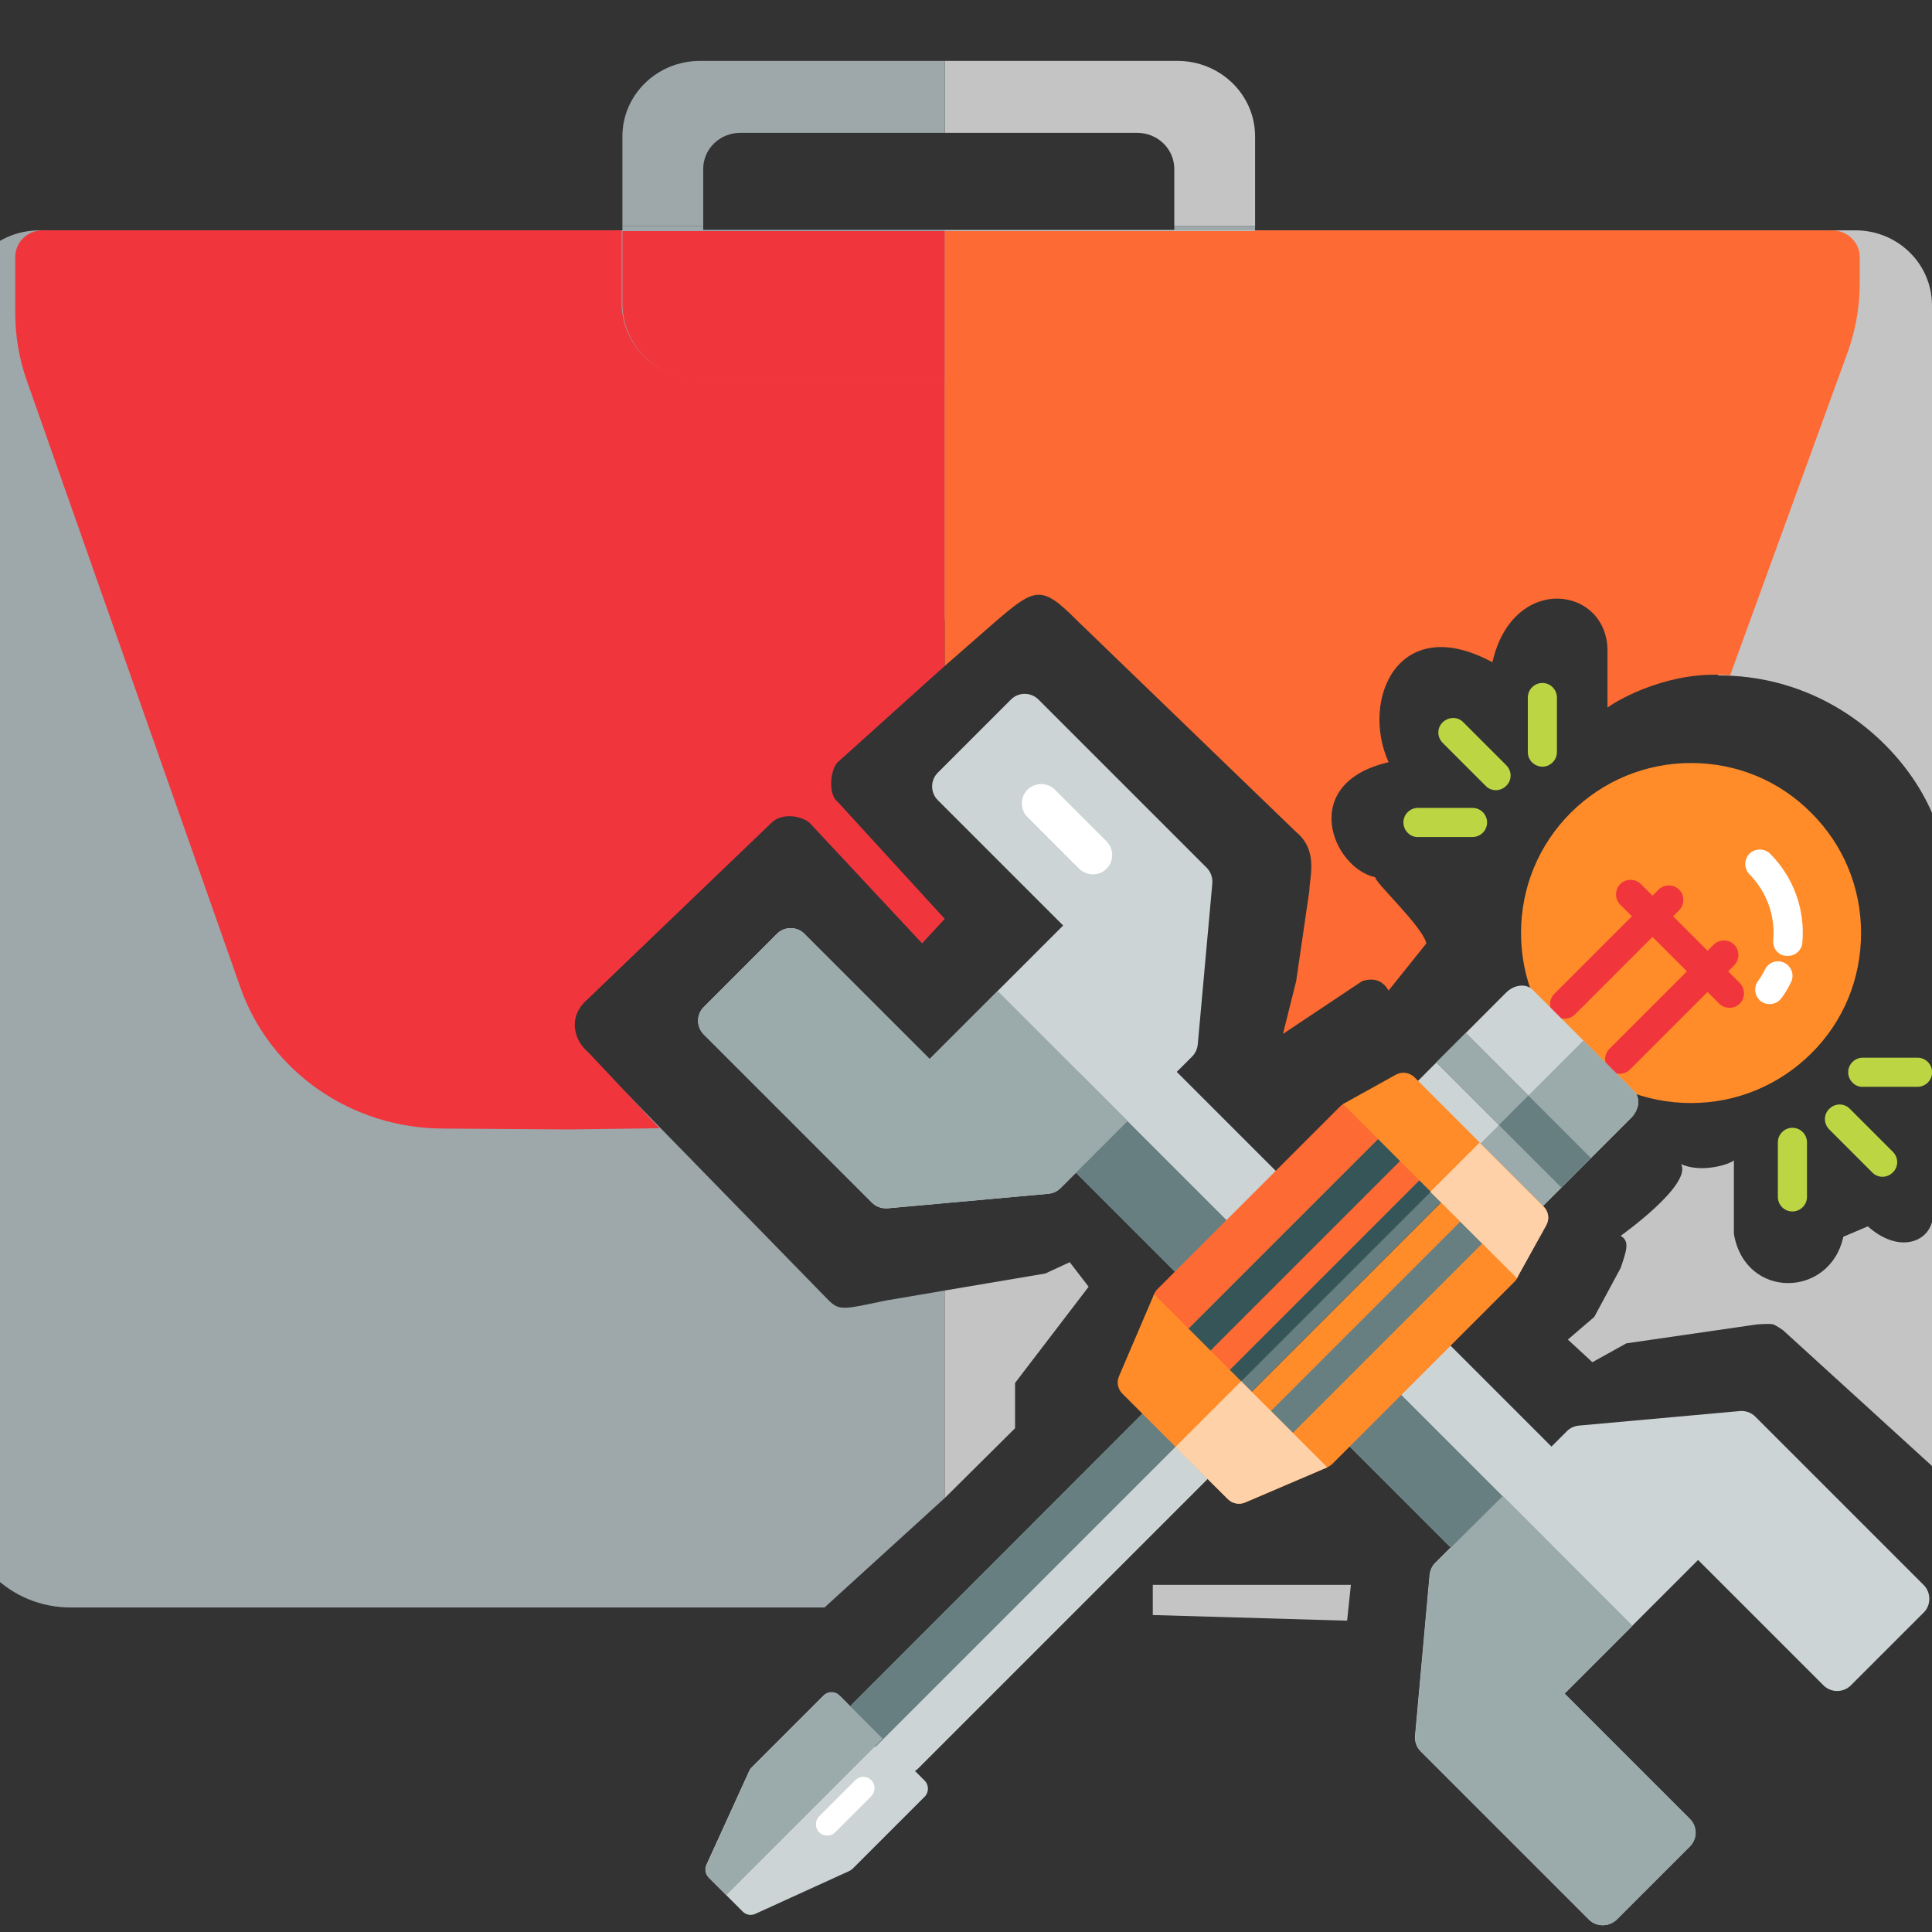 <svg width="512" height="512" viewBox="0 0 512 512" fill="none" xmlns="http://www.w3.org/2000/svg">
<rect x="0" y="0" width="512" height="512" fill="#333333" stroke="none"/>
<g clip-path="url(#clip0_701_48)">
<path d="M311.197 59.879V60.92H186.358V59.879H164.945V61.233H332.61V59.879H311.197Z" fill="#9EA8AA"/>
<path d="M332.611 36.137V59.883H311.198V44.781C311.198 39.47 306.808 35.2 301.348 35.2H250.385V16.141H312.054C323.403 16.141 332.611 25.097 332.611 36.137Z" fill="#C4C4C4"/>
<path d="M250.384 16.141V35.2H196.208C190.748 35.2 186.358 39.47 186.358 44.781V59.883H164.945V36.137C164.945 25.097 174.153 16.141 185.502 16.141H250.384Z" fill="#9EA8AA"/>
<path d="M250.362 61.043V163L204.5 204.5L168 233.5L138.5 261.5L219.5 344.5C222.5 347.5 223.5 347 235.5 344.5H235.681L250.362 342V397L218.5 426H18.703C2.852 426 -10 413.491 -10 398.063V80.954C-10 70.008 -0.896 61.043 10.456 61.043H250.362Z" fill="#9EA8AA"/>
<path d="M511.999 80.948V388.5L472.499 352.5C472.499 352.5 470.662 351.237 469.999 351C469.08 350.672 465.499 351 465.499 351L430.999 356L422 361L415.5 355L422.5 349L429.5 336C431 331.5 432 329 429.5 327.5C429.5 327.5 448.5 314 445.499 308.5C451 311 458.499 308.5 459.499 307.5V327C462.499 344.5 484.999 344 488.499 327.75L494.999 325C504.499 333.5 513.999 328 511.999 319.5V275.5L512.499 243L511.999 242C524.999 224 499.499 179 455.499 179L411.999 148.5L361.499 178.5L348.499 213.5L362.999 242L351.999 251L346.499 257.5L359.499 237.5L343.999 210L268.999 148.5L250.361 164.5V342L276.999 337.5L283.499 334.5L288.499 341L268.999 366.5V378.5L305.499 420H325.499H357.999L356.999 429.5L305.499 428V420L268.999 378.5L250.361 397V426V61.043H491.701C502.919 61.043 511.999 69.901 511.999 80.948Z" fill="#C4C4C4"/>
<path d="M250.362 165.5V176.5L247 179.5L222 202C220.022 203.933 219.373 210.552 222 212.5L250.362 243.5L244.362 250L214.5 218C212 216 207 215.5 204.5 218L155 265.5C150.5 270 152.5 275.5 155 278L156.5 279.5L174.8 299L150.749 299.314L117.545 299.08C93.192 299.08 71.52 284.059 63.689 261.632L7.15 100.994C5.112 95.257 4.039 89.103 4.039 83.052V68.136C4.039 64.172 7.258 61.043 11.334 61.043H164.75V80.34C164.75 91.397 173.976 100.368 185.348 100.368H250.362V165.5Z" fill="#F0353D"/>
<path d="M250.384 61.238V100.502H185.502C174.153 100.502 164.945 91.545 164.945 80.505V61.238H250.384Z" fill="#F0353D"/>
<path d="M492.855 68.136V75.125C492.855 81.801 491.572 88.477 489.111 94.84L458.499 179C442.999 177.5 429.499 185 425.999 187.5V173C426.485 155.392 400.999 151.5 395.499 175.5C370.499 162 360.499 185.5 367.999 202C343.999 207.5 352.999 230 364.499 232.5C363.999 233.5 377 245.5 378 250L367.999 262.5C366.594 260.204 364.609 258.896 361 260L339.999 274L343.499 260L346.999 236C346.999 232.5 349.499 225.5 343.499 220.5L285.499 164.5C275.999 155 274.5 155.5 263.5 165L250.361 176.5V300.019V267.474V100.368H311.974C323.313 100.368 332.512 91.397 332.512 80.34V61.043H485.475C489.646 61.043 492.855 64.277 492.855 68.136Z" fill="#FD6A33"/>
<path d="M332.611 61.238V80.505C332.611 91.545 323.403 100.502 312.054 100.502H250.385V61.238H332.611Z" fill="#FD6A33"/>
<path d="M420.636 392.841L302.376 274.58C300.383 272.588 297.105 272.588 295.113 274.58L275.703 293.99C274.739 294.954 274.225 296.24 274.225 297.654C274.225 299.068 274.739 300.353 275.703 301.317L393.963 419.578C394.927 420.542 396.213 421.056 397.627 421.056C399.041 421.056 400.326 420.542 401.29 419.578L420.7 400.168C422.628 398.111 422.628 394.897 420.636 392.841Z" fill="#CDD4D5"/>
<path d="M319.794 229.974L275.19 185.369C273.197 183.377 269.919 183.377 267.927 185.369L248.517 204.779C246.524 206.772 246.524 210.05 248.517 212.042L281.745 245.271L246.331 280.685L213.167 247.456C211.175 245.464 207.897 245.464 205.904 247.456L186.494 266.866C184.502 268.858 184.502 272.136 186.494 274.129L231.099 318.733C232.063 319.698 233.349 320.212 234.763 320.212C234.891 320.212 235.084 320.212 235.212 320.212L277.889 316.355C279.11 316.227 280.203 315.713 281.038 314.877L315.938 279.978C316.773 279.142 317.288 277.985 317.416 276.828L321.272 234.152C321.401 232.609 320.887 231.067 319.794 229.974Z" fill="#CDD4D5"/>
<path d="M289.65 231.71C288.365 231.71 287.015 231.196 285.987 230.232L272.297 216.542C270.305 214.55 270.305 211.272 272.297 209.279C274.289 207.287 277.567 207.287 279.56 209.279L293.25 222.969C295.242 224.962 295.242 228.24 293.25 230.232C292.286 231.196 291 231.71 289.65 231.71Z" fill="white"/>
<path d="M509.782 420.028L465.177 375.423C464.085 374.331 462.606 373.817 461.064 373.945L418.387 377.801C417.166 377.93 416.073 378.444 415.238 379.28L380.338 414.179C379.503 415.015 378.989 416.172 378.86 417.329L375.004 460.005C374.875 461.548 375.389 463.026 376.482 464.119L421.087 508.723C422.115 509.752 423.4 510.201 424.75 510.201C426.1 510.201 427.385 509.687 428.414 508.723L447.824 489.313C449.816 487.321 449.816 484.043 447.824 482.05L414.595 448.822L450.009 413.408L483.238 446.637C485.23 448.629 488.508 448.629 490.5 446.637L509.91 427.227C511.774 425.298 511.774 422.02 509.782 420.028Z" fill="#CDD4D5"/>
<path d="M285.665 283.965L275.638 293.991C274.674 294.955 274.16 296.241 274.16 297.655C274.16 299.069 274.674 300.354 275.638 301.318L393.899 419.578C394.863 420.543 396.148 421.057 397.562 421.057C398.976 421.057 400.262 420.543 401.226 419.578L411.252 409.552L285.665 283.965Z" fill="#687F82"/>
<path d="M264.392 262.627L246.396 280.623L213.167 247.459C211.175 245.467 207.897 245.467 205.904 247.459L186.494 266.869C184.502 268.862 184.502 272.14 186.494 274.132L231.099 318.737C232.063 319.701 233.349 320.215 234.762 320.215C234.891 320.215 235.084 320.215 235.212 320.215L277.889 316.359C279.11 316.23 280.203 315.716 281.038 314.88L298.842 297.077L264.392 262.627Z" fill="#9BAAAB"/>
<path d="M380.403 414.18C379.567 415.016 379.053 416.173 378.924 417.33L375.068 460.006C374.94 461.549 375.454 463.027 376.546 464.12L421.151 508.724C422.179 509.753 423.465 510.203 424.815 510.203C426.164 510.203 427.45 509.688 428.478 508.724L447.888 489.314C449.881 487.322 449.881 484.044 447.888 482.052L414.66 448.823L432.656 430.827L398.27 396.441L380.403 414.18Z" fill="#9BAAAB"/>
<path d="M479.959 215.383C471.475 206.835 460.163 202.207 448.144 202.207C436.126 202.207 424.814 206.899 416.266 215.383C407.782 223.867 403.09 235.179 403.09 247.262C403.09 259.28 407.782 270.592 416.266 279.14C424.749 287.689 436.061 292.316 448.144 292.316C460.163 292.316 471.475 287.624 480.023 279.14C488.571 270.657 493.199 259.345 493.199 247.262C493.199 235.179 488.507 223.867 479.959 215.383Z" fill="#FF8C29"/>
<path d="M466.269 265.003C464.984 263.717 464.726 261.596 465.883 259.989C466.59 259.025 467.233 257.997 467.747 256.904C468.711 254.976 471.025 254.205 472.889 255.169C474.817 256.133 475.588 258.447 474.624 260.311C473.917 261.789 473.082 263.203 472.118 264.488C470.897 266.224 468.454 266.609 466.719 265.388C466.59 265.324 466.398 265.195 466.269 265.003Z" fill="white"/>
<path d="M471.025 252.276C470.254 251.504 469.804 250.412 469.933 249.19C470.511 242.699 468.197 236.336 463.634 231.709C462.156 230.23 462.156 227.724 463.634 226.245C465.112 224.767 467.619 224.767 469.097 226.245C475.332 232.48 478.417 241.092 477.645 249.833C477.453 251.954 475.589 253.497 473.468 253.304C472.439 253.304 471.668 252.918 471.025 252.276Z" fill="white"/>
<path d="M461.064 260.503L457.979 257.418L459.586 255.812C461.064 254.333 461.064 251.827 459.586 250.349C458.107 248.87 455.601 248.87 454.122 250.349L452.516 251.955L443.389 242.829L444.996 241.222C446.474 239.744 446.474 237.237 444.996 235.759C443.518 234.281 441.011 234.281 439.533 235.759L437.926 237.366L434.841 234.281C433.363 232.802 430.856 232.802 429.378 234.281C427.899 235.759 427.899 238.265 429.378 239.744L432.463 242.829L411.896 263.396C410.418 264.874 410.418 267.381 411.896 268.859C413.374 270.337 415.881 270.337 417.359 268.859L437.926 248.292L447.053 257.418L426.486 277.985C425.007 279.464 425.007 281.97 426.486 283.449C427.964 284.927 430.47 284.927 431.949 283.449L452.516 262.882L455.601 265.967C457.079 267.445 459.586 267.445 461.064 265.967C462.542 264.488 462.542 262.046 461.064 260.503Z" fill="#F0353D"/>
<path d="M433.041 289.17L406.175 262.304C404.44 260.569 401.29 260.89 399.105 263.076L369.99 292.255C367.805 294.44 367.483 297.59 369.219 299.325L396.084 326.191C396.984 327.091 398.205 327.412 399.426 327.283C400.712 327.155 402.061 326.512 403.09 325.419L432.269 296.24C434.454 294.055 434.776 290.905 433.041 289.17Z" fill="#CDD4D5"/>
<path d="M419.609 275.738L382.652 312.759L396.085 326.192C396.985 327.092 398.206 327.413 399.427 327.284C400.713 327.156 402.062 326.513 403.091 325.42L432.27 296.241C434.455 294.056 434.777 290.906 433.041 289.171L419.609 275.738Z" fill="#9BAAAB"/>
<path d="M421.59 306.885L388.459 273.754L380.642 281.571L413.773 314.701L421.59 306.885Z" fill="#687F82"/>
<path d="M405.037 290.315L388.449 273.727L380.632 281.543L397.22 298.131L405.037 290.315Z" fill="#9BAAAB"/>
<path d="M226.02 456.92L237.782 468.682C239.324 470.225 241.767 470.225 243.309 468.682L321.014 390.977C322.557 389.435 322.557 386.992 321.014 385.45L309.252 373.688C308.481 372.917 307.517 372.531 306.489 372.531C305.524 372.531 304.496 372.917 303.725 373.688L226.02 451.457C224.478 452.935 224.478 455.442 226.02 456.92Z" fill="#CDD4D5"/>
<path d="M187.844 497.605L196.842 506.604C197.742 507.503 199.092 507.696 200.184 507.182L224.993 495.87C225.315 495.742 225.636 495.485 225.893 495.292L245.046 476.139C246.203 474.982 246.203 473.054 245.046 471.897L222.487 449.337C221.908 448.759 221.137 448.438 220.366 448.438C219.595 448.438 218.823 448.759 218.245 449.337L199.092 468.49C198.835 468.747 198.642 469.069 198.513 469.39L187.202 494.199C186.687 495.356 186.944 496.706 187.844 497.605Z" fill="#CDD4D5"/>
<path d="M231.997 462.962L315.23 379.73L309.188 373.688C308.417 372.917 307.453 372.531 306.424 372.531C305.46 372.531 304.432 372.917 303.661 373.688L226.02 451.457C224.478 453 224.478 455.442 226.02 456.984L231.997 462.962Z" fill="#687F82"/>
<path d="M192.471 502.231L233.926 460.776L222.55 449.4C221.972 448.821 221.2 448.5 220.429 448.5C219.658 448.5 218.886 448.821 218.308 449.4L199.155 468.553C198.898 468.81 198.705 469.131 198.577 469.453L187.265 494.262C186.751 495.418 187.008 496.704 187.843 497.604L192.471 502.231Z" fill="#9BAAAB"/>
<path d="M306.748 347.404L347.239 387.896C348.846 389.503 351.481 389.503 353.088 387.896L401.356 339.628C402.963 338.021 402.963 335.386 401.356 333.779L360.865 293.288C360.029 292.452 359.001 292.066 357.973 292.066C356.944 292.066 355.852 292.452 355.08 293.288L306.812 341.556C305.141 343.163 305.141 345.798 306.748 347.404Z" fill="#FD6A33"/>
<path d="M347.24 387.896C348.847 389.503 351.482 389.503 353.089 387.896L401.357 339.628C402.964 338.021 402.964 335.386 401.357 333.779L381.304 313.727L327.188 367.843L347.24 387.896Z" fill="#FF8C29"/>
<path d="M384.108 316.477L378.291 310.66L324.164 364.787L329.981 370.604L384.108 316.477Z" fill="#365558"/>
<path d="M371.518 307.192L365.701 301.375L313.165 353.911L318.982 359.728L371.518 307.192Z" fill="#365558"/>
<path d="M393.399 328.946L387.582 323.129L335.046 375.665L340.863 381.482L393.399 328.946Z" fill="#687F82"/>
<path d="M381.322 313.693L327.195 367.82L329.922 370.547L384.049 316.42L381.322 313.693Z" fill="#687F82"/>
<path d="M371.92 284.289C371.213 284.289 370.57 284.482 369.927 284.803L355.916 292.58L401.999 338.663L409.776 324.652C410.676 323.045 410.419 321.053 409.069 319.703L374.812 285.446C374.041 284.739 373.012 284.289 371.92 284.289Z" fill="#FF8C29"/>
<path d="M401.998 338.729L409.775 324.717C410.674 323.111 410.417 321.118 409.068 319.769L392.1 302.801L379.053 315.848L401.998 338.729Z" fill="#FFD1A9"/>
<path d="M325.387 397.278C326.608 398.5 328.408 398.821 329.95 398.178L351.738 388.859L305.848 342.969L296.529 364.757C295.886 366.299 296.207 368.099 297.429 369.32L325.387 397.278Z" fill="#FF8C29"/>
<path d="M325.387 397.279C326.608 398.5 328.407 398.822 329.95 398.179L351.738 388.859L328.922 366.043L311.504 383.461L325.387 397.279Z" fill="#FFD1A9"/>
<path d="M228.786 470.867C229.557 470.867 230.328 471.189 230.907 471.767C232.064 472.924 232.064 474.852 230.907 476.009L221.33 485.585C220.173 486.742 218.245 486.742 217.088 485.585C215.931 484.429 215.931 482.5 217.088 481.344L226.665 471.767C227.308 471.189 228.015 470.867 228.786 470.867Z" fill="white"/>
<path d="M393.707 208.249L382.331 196.873C380.788 195.331 380.788 192.889 382.331 191.41C383.873 189.932 386.316 189.868 387.794 191.41L399.17 202.786C400.712 204.329 400.712 206.771 399.17 208.249C397.627 209.792 395.185 209.792 393.707 208.249Z" fill="#BCD643"/>
<path d="M373.075 220.722C372.368 220.015 371.918 219.05 371.918 217.958C371.918 215.837 373.653 214.102 375.774 214.102H390.235C392.356 214.102 394.092 215.837 394.092 217.958C394.092 220.079 392.356 221.814 390.235 221.814H375.774C374.746 221.878 373.782 221.429 373.075 220.722Z" fill="#BCD643"/>
<path d="M406.046 202.081C405.339 201.374 404.889 200.41 404.889 199.317V184.856C404.889 182.735 406.624 181 408.745 181C410.866 181 412.601 182.735 412.601 184.856V199.317C412.601 201.438 410.866 203.174 408.745 203.174C407.717 203.174 406.753 202.724 406.046 202.081Z" fill="#BCD643"/>
<path d="M496.156 310.699L484.78 299.323C483.237 297.781 483.237 295.338 484.78 293.86C486.322 292.317 488.765 292.317 490.243 293.86L501.619 305.236C503.162 306.779 503.162 309.221 501.619 310.699C500.077 312.242 497.634 312.242 496.156 310.699Z" fill="#BCD643"/>
<path d="M472.311 319.956C471.604 319.249 471.154 318.285 471.154 317.192V302.731C471.154 300.61 472.89 298.875 475.011 298.875C477.132 298.875 478.867 300.61 478.867 302.731V317.192C478.867 319.313 477.132 321.049 475.011 321.049C473.982 321.049 473.018 320.663 472.311 319.956Z" fill="#BCD643"/>
<path d="M490.95 286.921C490.243 286.214 489.793 285.25 489.793 284.157C489.793 282.036 491.528 280.301 493.649 280.301H508.175C510.296 280.301 512.031 282.036 512.031 284.157C512.031 286.278 510.296 288.013 508.175 288.013H493.714C492.621 288.078 491.657 287.628 490.95 286.921Z" fill="#BCD643"/>
</g>
<defs>
<clipPath id="clip0_701_48">
<rect width="512" height="512" fill="white"/>
</clipPath>
</defs>
</svg>
